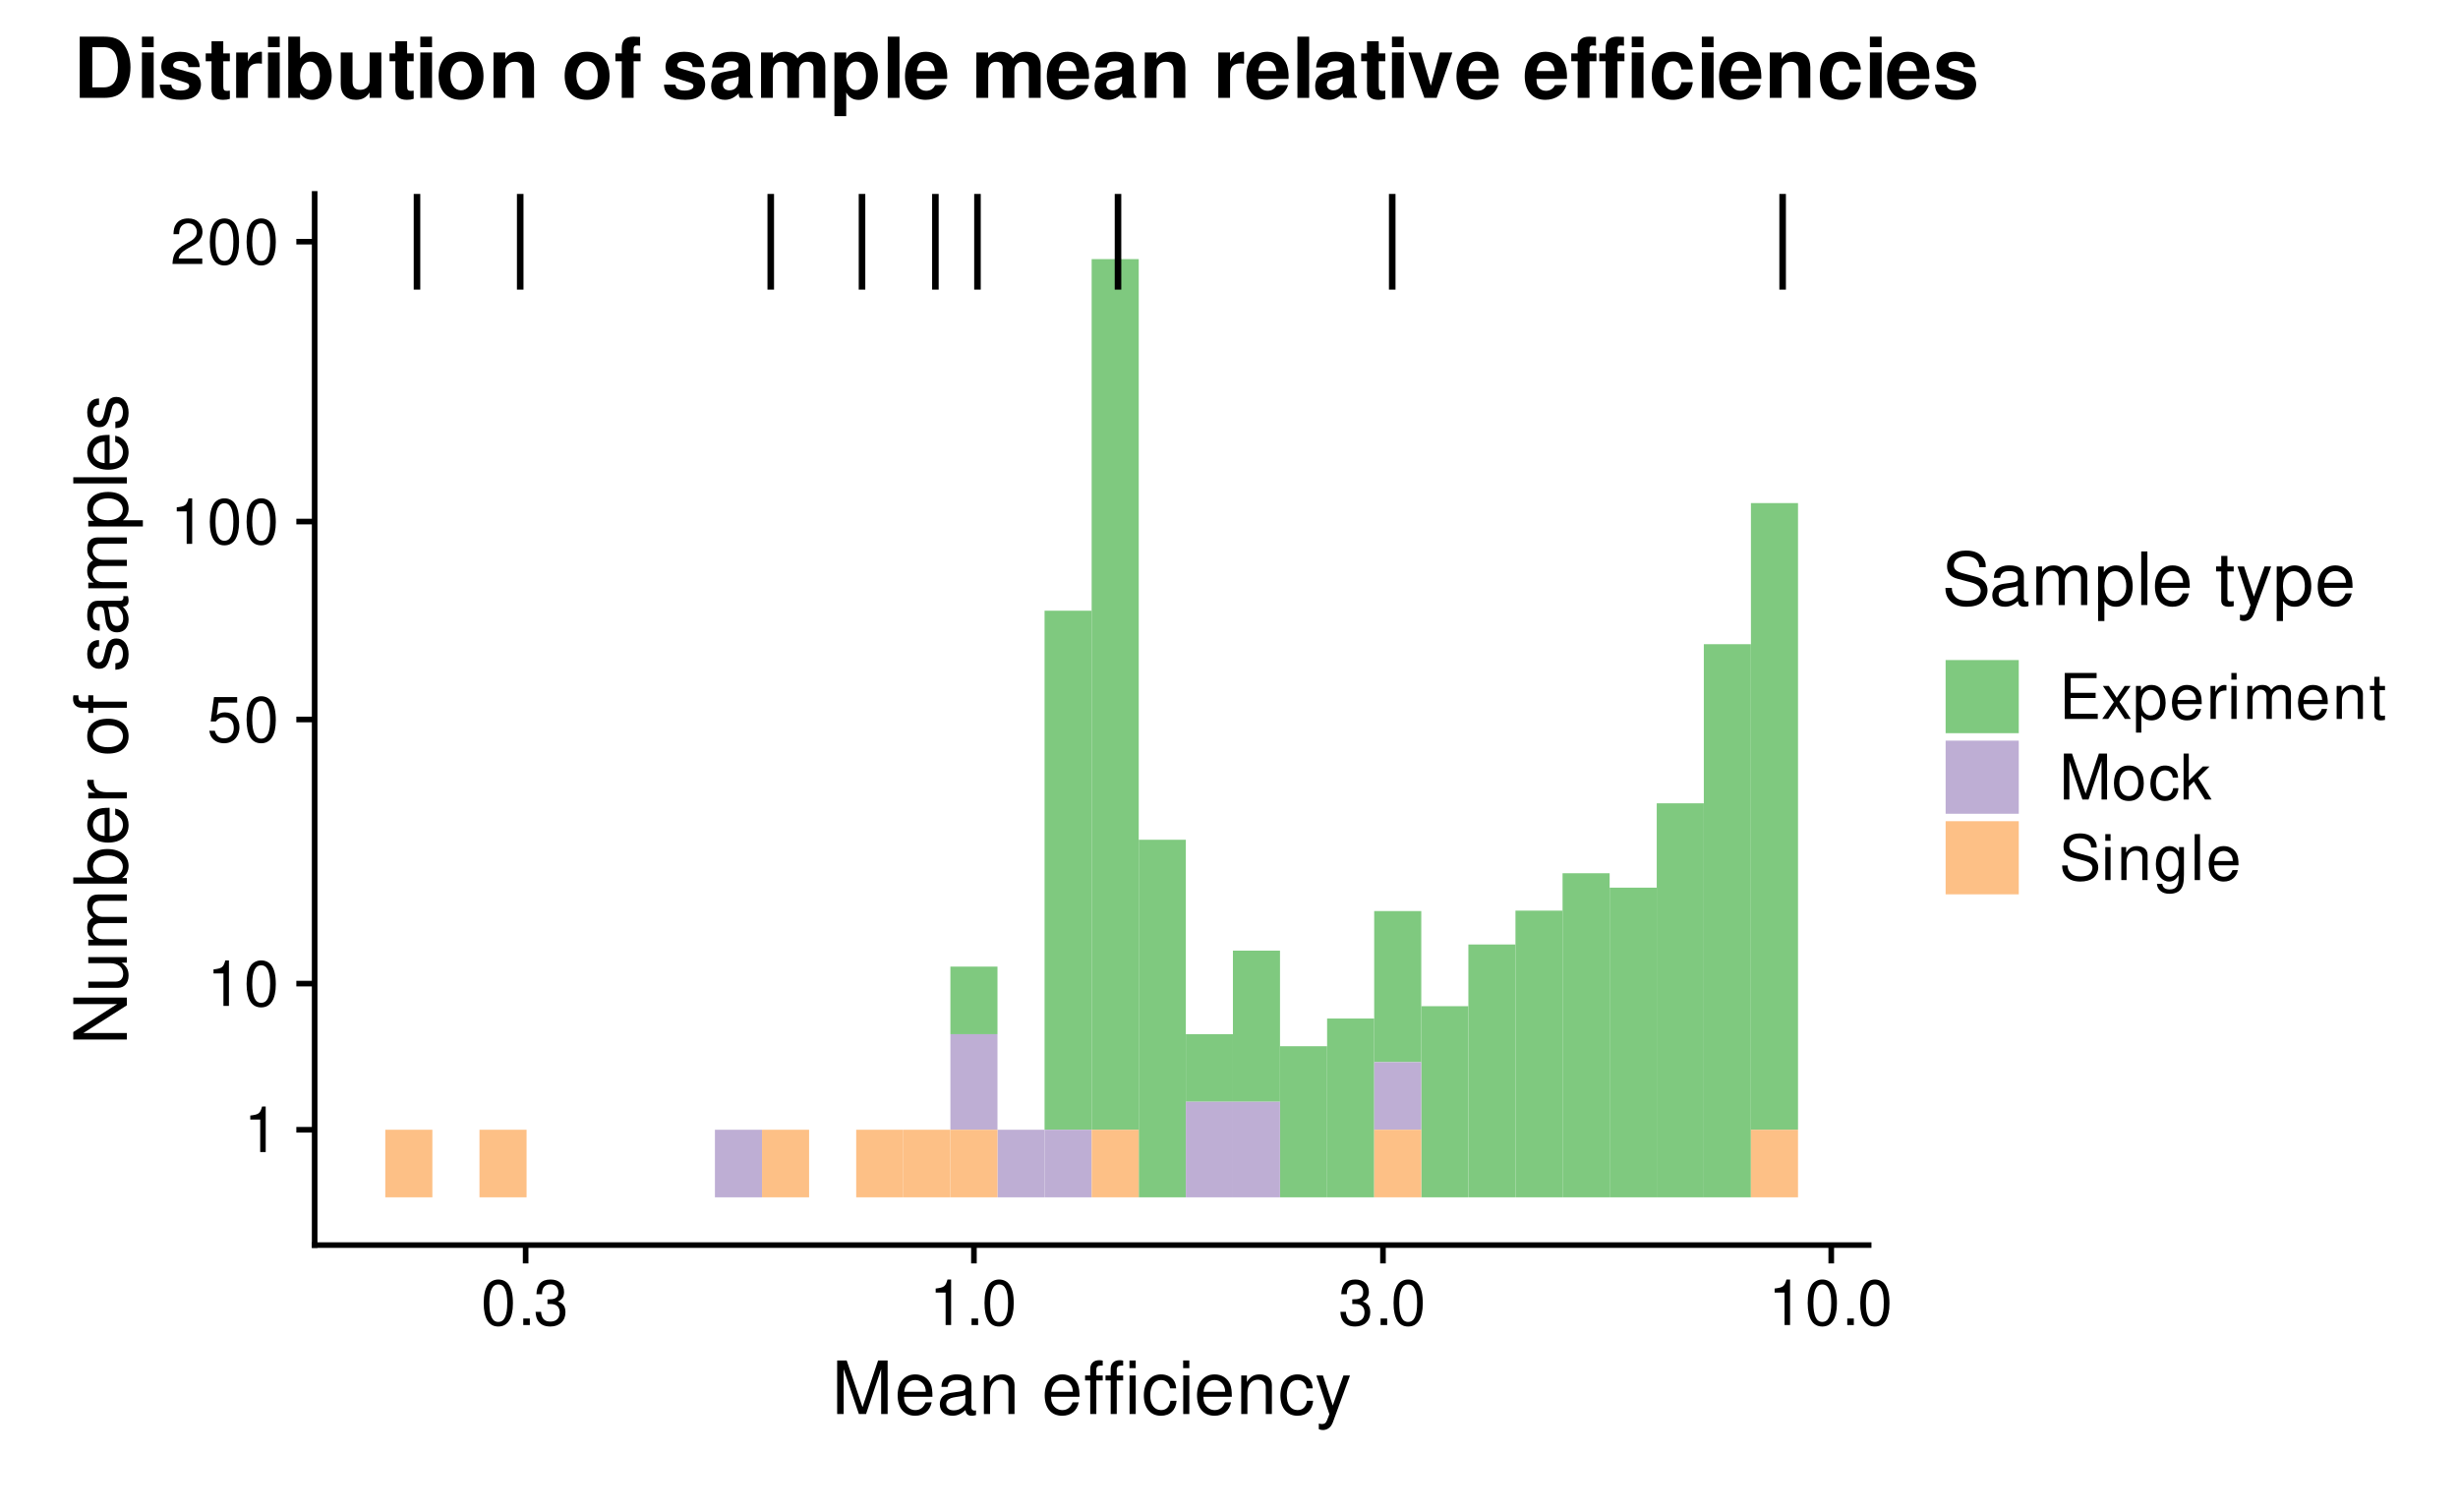 <?xml version="1.0" encoding="UTF-8"?>
<svg xmlns="http://www.w3.org/2000/svg" xmlns:xlink="http://www.w3.org/1999/xlink" width="468pt" height="288pt" viewBox="0 0 468 288" version="1.1">
<defs>
<g>
<symbol overflow="visible" id="glyph0-0">
<path style="stroke:none;" d=""/>
</symbol>
<symbol overflow="visible" id="glyph0-1">
<path style="stroke:none;" d="M 2.094 -15.203 L 2.094 4.422 L 3.344 4.422 L 3.344 -15.203 Z M 2.094 -15.203 "/>
</symbol>
<symbol overflow="visible" id="glyph1-0">
<path style="stroke:none;" d=""/>
</symbol>
<symbol overflow="visible" id="glyph1-1">
<path style="stroke:none;" d="M 3.109 -6.188 L 3.109 0 L 4.156 0 L 4.156 -8.672 L 3.469 -8.672 C 3.094 -7.344 2.859 -7.156 1.219 -6.953 L 1.219 -6.188 Z M 3.109 -6.188 "/>
</symbol>
<symbol overflow="visible" id="glyph1-2">
<path style="stroke:none;" d="M 3.297 -8.672 C 2.516 -8.672 1.781 -8.312 1.344 -7.734 C 0.797 -6.953 0.516 -5.812 0.516 -4.203 C 0.516 -1.266 1.469 0.281 3.297 0.281 C 5.094 0.281 6.078 -1.266 6.078 -4.125 C 6.078 -5.812 5.812 -6.938 5.25 -7.734 C 4.812 -8.328 4.109 -8.672 3.297 -8.672 Z M 3.297 -7.734 C 4.438 -7.734 5 -6.578 5 -4.219 C 5 -1.75 4.453 -0.594 3.281 -0.594 C 2.156 -0.594 1.594 -1.797 1.594 -4.188 C 1.594 -6.578 2.156 -7.734 3.297 -7.734 Z M 3.297 -7.734 "/>
</symbol>
<symbol overflow="visible" id="glyph1-3">
<path style="stroke:none;" d="M 5.719 -8.516 L 1.312 -8.516 L 0.688 -3.875 L 1.656 -3.875 C 2.141 -4.469 2.562 -4.672 3.234 -4.672 C 4.375 -4.672 5.078 -3.891 5.078 -2.625 C 5.078 -1.406 4.375 -0.656 3.219 -0.656 C 2.297 -0.656 1.734 -1.125 1.469 -2.094 L 0.422 -2.094 C 0.562 -1.391 0.688 -1.062 0.938 -0.75 C 1.422 -0.094 2.281 0.281 3.234 0.281 C 4.953 0.281 6.156 -0.969 6.156 -2.766 C 6.156 -4.453 5.047 -5.609 3.406 -5.609 C 2.812 -5.609 2.328 -5.453 1.844 -5.094 L 2.172 -7.469 L 5.719 -7.469 Z M 5.719 -8.516 "/>
</symbol>
<symbol overflow="visible" id="glyph1-4">
<path style="stroke:none;" d="M 6.078 -1.047 L 1.594 -1.047 C 1.703 -1.766 2.094 -2.219 3.125 -2.859 L 4.328 -3.531 C 5.516 -4.188 6.125 -5.078 6.125 -6.141 C 6.125 -6.859 5.844 -7.531 5.344 -8 C 4.844 -8.453 4.219 -8.672 3.406 -8.672 C 2.328 -8.672 1.531 -8.297 1.062 -7.547 C 0.75 -7.094 0.625 -6.547 0.594 -5.672 L 1.656 -5.672 C 1.688 -6.266 1.766 -6.609 1.906 -6.906 C 2.188 -7.422 2.734 -7.75 3.375 -7.75 C 4.328 -7.75 5.047 -7.062 5.047 -6.125 C 5.047 -5.422 4.656 -4.828 3.906 -4.391 L 2.797 -3.75 C 1.016 -2.719 0.5 -1.906 0.406 -0.016 L 6.078 -0.016 Z M 6.078 -1.047 "/>
</symbol>
<symbol overflow="visible" id="glyph1-5">
<path style="stroke:none;" d="M 2.297 -1.25 L 1.047 -1.25 L 1.047 0 L 2.297 0 Z M 2.297 -1.25 "/>
</symbol>
<symbol overflow="visible" id="glyph1-6">
<path style="stroke:none;" d="M 2.656 -4 L 3.234 -4 C 4.375 -4 4.984 -3.453 4.984 -2.406 C 4.984 -1.312 4.328 -0.656 3.234 -0.656 C 2.078 -0.656 1.516 -1.25 1.438 -2.516 L 0.391 -2.516 C 0.438 -1.828 0.547 -1.375 0.75 -0.984 C 1.203 -0.141 2.031 0.281 3.188 0.281 C 4.938 0.281 6.078 -0.781 6.078 -2.422 C 6.078 -3.531 5.656 -4.125 4.625 -4.484 C 5.422 -4.812 5.812 -5.406 5.812 -6.281 C 5.812 -7.781 4.844 -8.672 3.234 -8.672 C 1.516 -8.672 0.594 -7.719 0.562 -5.875 L 1.625 -5.875 C 1.625 -6.406 1.688 -6.703 1.812 -6.969 C 2.047 -7.469 2.578 -7.75 3.234 -7.75 C 4.172 -7.75 4.734 -7.188 4.734 -6.25 C 4.734 -5.641 4.531 -5.266 4.062 -5.062 C 3.766 -4.938 3.391 -4.891 2.656 -4.891 Z M 2.656 -4 "/>
</symbol>
<symbol overflow="visible" id="glyph1-7">
<path style="stroke:none;" d="M 2.203 -3.984 L 6.953 -3.984 L 6.953 -4.969 L 2.203 -4.969 L 2.203 -7.766 L 7.141 -7.766 L 7.141 -8.75 L 1.078 -8.75 L 1.078 0 L 7.359 0 L 7.359 -0.984 L 2.203 -0.984 Z M 2.203 -3.984 "/>
</symbol>
<symbol overflow="visible" id="glyph1-8">
<path style="stroke:none;" d="M 3.5 -3.25 L 5.609 -6.281 L 4.484 -6.281 L 2.969 -4.016 L 1.469 -6.281 L 0.328 -6.281 L 2.422 -3.203 L 0.203 0 L 1.344 0 L 2.938 -2.406 L 4.516 0 L 5.672 0 Z M 3.5 -3.25 "/>
</symbol>
<symbol overflow="visible" id="glyph1-9">
<path style="stroke:none;" d="M 0.641 2.609 L 1.656 2.609 L 1.656 -0.656 C 2.188 -0.016 2.766 0.281 3.594 0.281 C 5.219 0.281 6.281 -1.031 6.281 -3.031 C 6.281 -5.141 5.25 -6.469 3.578 -6.469 C 2.719 -6.469 2.047 -6.078 1.578 -5.344 L 1.578 -6.281 L 0.641 -6.281 Z M 3.406 -5.531 C 4.516 -5.531 5.234 -4.562 5.234 -3.062 C 5.234 -1.625 4.5 -0.656 3.406 -0.656 C 2.344 -0.656 1.656 -1.625 1.656 -3.094 C 1.656 -4.578 2.344 -5.531 3.406 -5.531 Z M 3.406 -5.531 "/>
</symbol>
<symbol overflow="visible" id="glyph1-10">
<path style="stroke:none;" d="M 6.156 -2.812 C 6.156 -3.766 6.078 -4.344 5.906 -4.812 C 5.5 -5.844 4.531 -6.469 3.359 -6.469 C 1.609 -6.469 0.484 -5.141 0.484 -3.062 C 0.484 -0.984 1.562 0.281 3.344 0.281 C 4.781 0.281 5.766 -0.547 6.031 -1.906 L 5.016 -1.906 C 4.734 -1.078 4.172 -0.641 3.375 -0.641 C 2.734 -0.641 2.203 -0.938 1.859 -1.469 C 1.625 -1.828 1.531 -2.188 1.531 -2.812 Z M 1.547 -3.625 C 1.625 -4.781 2.344 -5.547 3.344 -5.547 C 4.375 -5.547 5.078 -4.75 5.078 -3.625 Z M 1.547 -3.625 "/>
</symbol>
<symbol overflow="visible" id="glyph1-11">
<path style="stroke:none;" d="M 0.828 -6.281 L 0.828 0 L 1.844 0 L 1.844 -3.266 C 1.844 -4.781 2.469 -5.453 3.859 -5.406 L 3.859 -6.438 C 3.688 -6.453 3.594 -6.469 3.469 -6.469 C 2.812 -6.469 2.328 -6.078 1.75 -5.141 L 1.75 -6.281 Z M 0.828 -6.281 "/>
</symbol>
<symbol overflow="visible" id="glyph1-12">
<path style="stroke:none;" d="M 1.797 -6.281 L 0.797 -6.281 L 0.797 0 L 1.797 0 Z M 1.797 -8.75 L 0.797 -8.75 L 0.797 -7.484 L 1.797 -7.484 Z M 1.797 -8.75 "/>
</symbol>
<symbol overflow="visible" id="glyph1-13">
<path style="stroke:none;" d="M 0.844 -6.281 L 0.844 0 L 1.844 0 L 1.844 -3.953 C 1.844 -4.859 2.516 -5.594 3.328 -5.594 C 4.062 -5.594 4.484 -5.141 4.484 -4.328 L 4.484 0 L 5.5 0 L 5.5 -3.953 C 5.5 -4.859 6.156 -5.594 6.969 -5.594 C 7.703 -5.594 8.141 -5.125 8.141 -4.328 L 8.141 0 L 9.141 0 L 9.141 -4.719 C 9.141 -5.844 8.5 -6.469 7.312 -6.469 C 6.484 -6.469 5.969 -6.219 5.391 -5.516 C 5.016 -6.188 4.516 -6.469 3.703 -6.469 C 2.859 -6.469 2.297 -6.156 1.766 -5.406 L 1.766 -6.281 Z M 0.844 -6.281 "/>
</symbol>
<symbol overflow="visible" id="glyph1-14">
<path style="stroke:none;" d="M 0.844 -6.281 L 0.844 0 L 1.844 0 L 1.844 -3.469 C 1.844 -4.75 2.516 -5.594 3.547 -5.594 C 4.344 -5.594 4.844 -5.109 4.844 -4.359 L 4.844 0 L 5.844 0 L 5.844 -4.75 C 5.844 -5.797 5.062 -6.469 3.859 -6.469 C 2.922 -6.469 2.312 -6.109 1.766 -5.234 L 1.766 -6.281 Z M 0.844 -6.281 "/>
</symbol>
<symbol overflow="visible" id="glyph1-15">
<path style="stroke:none;" d="M 3.047 -6.281 L 2.016 -6.281 L 2.016 -8.016 L 1.016 -8.016 L 1.016 -6.281 L 0.172 -6.281 L 0.172 -5.469 L 1.016 -5.469 L 1.016 -0.719 C 1.016 -0.078 1.453 0.281 2.234 0.281 C 2.5 0.281 2.719 0.25 3.047 0.188 L 3.047 -0.641 C 2.906 -0.609 2.766 -0.594 2.562 -0.594 C 2.141 -0.594 2.016 -0.719 2.016 -1.156 L 2.016 -5.469 L 3.047 -5.469 Z M 3.047 -6.281 "/>
</symbol>
<symbol overflow="visible" id="glyph1-16">
<path style="stroke:none;" d="M 5.609 0 L 8.078 -7.328 L 8.078 0 L 9.125 0 L 9.125 -8.75 L 7.578 -8.75 L 5.047 -1.125 L 2.453 -8.75 L 0.906 -8.75 L 0.906 0 L 1.953 0 L 1.953 -7.328 L 4.438 0 Z M 5.609 0 "/>
</symbol>
<symbol overflow="visible" id="glyph1-17">
<path style="stroke:none;" d="M 3.266 -6.469 C 1.484 -6.469 0.438 -5.203 0.438 -3.094 C 0.438 -0.969 1.484 0.281 3.281 0.281 C 5.047 0.281 6.125 -0.984 6.125 -3.047 C 6.125 -5.234 5.094 -6.469 3.266 -6.469 Z M 3.281 -5.547 C 4.406 -5.547 5.078 -4.625 5.078 -3.062 C 5.078 -1.578 4.375 -0.641 3.281 -0.641 C 2.156 -0.641 1.469 -1.578 1.469 -3.094 C 1.469 -4.625 2.156 -5.547 3.281 -5.547 Z M 3.281 -5.547 "/>
</symbol>
<symbol overflow="visible" id="glyph1-18">
<path style="stroke:none;" d="M 5.656 -4.172 C 5.609 -4.781 5.469 -5.188 5.234 -5.531 C 4.797 -6.125 4.047 -6.469 3.172 -6.469 C 1.469 -6.469 0.375 -5.125 0.375 -3.031 C 0.375 -1.016 1.453 0.281 3.156 0.281 C 4.656 0.281 5.609 -0.625 5.719 -2.156 L 4.719 -2.156 C 4.547 -1.156 4.031 -0.641 3.188 -0.641 C 2.078 -0.641 1.422 -1.547 1.422 -3.031 C 1.422 -4.609 2.062 -5.547 3.156 -5.547 C 4 -5.547 4.531 -5.047 4.641 -4.172 Z M 5.656 -4.172 "/>
</symbol>
<symbol overflow="visible" id="glyph1-19">
<path style="stroke:none;" d="M 1.688 -8.75 L 0.703 -8.75 L 0.703 0 L 1.688 0 L 1.688 -2.453 L 2.656 -3.406 L 4.781 0 L 6.031 0 L 3.453 -4.109 L 5.641 -6.281 L 4.359 -6.281 L 1.688 -3.625 Z M 1.688 -8.75 "/>
</symbol>
<symbol overflow="visible" id="glyph1-20">
<path style="stroke:none;" d="M 7.156 -6.188 C 7.156 -6.781 7.109 -6.953 6.922 -7.359 C 6.438 -8.359 5.422 -8.891 3.953 -8.891 C 2.031 -8.891 0.844 -7.906 0.844 -6.328 C 0.844 -5.25 1.406 -4.578 2.562 -4.281 L 4.734 -3.703 C 5.844 -3.422 6.344 -2.969 6.344 -2.297 C 6.344 -1.828 6.078 -1.344 5.719 -1.078 C 5.359 -0.828 4.812 -0.703 4.109 -0.703 C 3.141 -0.703 2.516 -0.938 2.094 -1.438 C 1.766 -1.828 1.625 -2.25 1.625 -2.781 L 0.578 -2.781 C 0.594 -1.984 0.75 -1.453 1.094 -0.969 C 1.688 -0.141 2.703 0.281 4.031 0.281 C 5.078 0.281 5.922 0.031 6.484 -0.391 C 7.078 -0.859 7.453 -1.641 7.453 -2.406 C 7.453 -3.484 6.781 -4.266 5.594 -4.594 L 3.391 -5.188 C 2.344 -5.469 1.953 -5.812 1.953 -6.484 C 1.953 -7.375 2.734 -7.953 3.906 -7.953 C 5.297 -7.953 6.078 -7.328 6.094 -6.188 Z M 7.156 -6.188 "/>
</symbol>
<symbol overflow="visible" id="glyph1-21">
<path style="stroke:none;" d="M 4.844 -6.281 L 4.844 -5.375 C 4.344 -6.125 3.797 -6.469 3 -6.469 C 1.469 -6.469 0.422 -5.047 0.422 -3.031 C 0.422 -1.984 0.672 -1.219 1.219 -0.578 C 1.688 -0.031 2.281 0.281 2.922 0.281 C 3.688 0.281 4.219 -0.062 4.75 -0.859 L 4.75 -0.531 C 4.75 1.156 4.281 1.781 3.031 1.781 C 2.188 1.781 1.734 1.438 1.641 0.719 L 0.625 0.719 C 0.719 1.891 1.641 2.609 3.016 2.609 C 3.938 2.609 4.703 2.312 5.109 1.812 C 5.594 1.219 5.766 0.438 5.766 -1.031 L 5.766 -6.281 Z M 3.094 -5.547 C 4.156 -5.547 4.75 -4.656 4.75 -3.062 C 4.75 -1.531 4.141 -0.641 3.094 -0.641 C 2.062 -0.641 1.469 -1.547 1.469 -3.094 C 1.469 -4.625 2.062 -5.547 3.094 -5.547 Z M 3.094 -5.547 "/>
</symbol>
<symbol overflow="visible" id="glyph1-22">
<path style="stroke:none;" d="M 1.828 -8.75 L 0.812 -8.75 L 0.812 0 L 1.828 0 Z M 1.828 -8.75 "/>
</symbol>
<symbol overflow="visible" id="glyph2-0">
<path style="stroke:none;" d=""/>
</symbol>
<symbol overflow="visible" id="glyph2-1">
<path style="stroke:none;" d="M 6.547 0 L 9.422 -8.547 L 9.422 0 L 10.656 0 L 10.656 -10.203 L 8.844 -10.203 L 5.875 -1.312 L 2.859 -10.203 L 1.047 -10.203 L 1.047 0 L 2.281 0 L 2.281 -8.547 L 5.188 0 Z M 6.547 0 "/>
</symbol>
<symbol overflow="visible" id="glyph2-2">
<path style="stroke:none;" d="M 7.188 -3.281 C 7.188 -4.391 7.094 -5.062 6.891 -5.609 C 6.406 -6.812 5.297 -7.547 3.922 -7.547 C 1.875 -7.547 0.562 -5.984 0.562 -3.562 C 0.562 -1.141 1.812 0.328 3.891 0.328 C 5.578 0.328 6.734 -0.625 7.031 -2.219 L 5.859 -2.219 C 5.531 -1.266 4.875 -0.75 3.938 -0.75 C 3.188 -0.75 2.562 -1.094 2.172 -1.703 C 1.891 -2.125 1.797 -2.547 1.781 -3.281 Z M 1.812 -4.234 C 1.906 -5.594 2.734 -6.469 3.906 -6.469 C 5.094 -6.469 5.922 -5.547 5.922 -4.234 Z M 1.812 -4.234 "/>
</symbol>
<symbol overflow="visible" id="glyph2-3">
<path style="stroke:none;" d="M 7.484 -0.688 C 7.359 -0.656 7.312 -0.656 7.234 -0.656 C 6.828 -0.656 6.609 -0.875 6.609 -1.234 L 6.609 -5.547 C 6.609 -6.844 5.656 -7.547 3.844 -7.547 C 2.766 -7.547 1.922 -7.234 1.406 -6.688 C 1.078 -6.312 0.938 -5.891 0.906 -5.172 L 2.094 -5.172 C 2.188 -6.062 2.719 -6.469 3.812 -6.469 C 4.875 -6.469 5.453 -6.078 5.453 -5.375 L 5.453 -5.062 C 5.438 -4.562 5.188 -4.375 4.234 -4.25 C 2.578 -4.047 2.328 -3.984 1.875 -3.812 C 1.016 -3.438 0.594 -2.797 0.594 -1.844 C 0.594 -0.516 1.516 0.328 3 0.328 C 3.922 0.328 4.656 0 5.484 -0.75 C 5.578 0 5.938 0.328 6.688 0.328 C 6.938 0.328 7.094 0.297 7.484 0.203 Z M 5.453 -2.312 C 5.453 -1.922 5.328 -1.688 4.984 -1.359 C 4.516 -0.922 3.938 -0.703 3.25 -0.703 C 2.344 -0.703 1.812 -1.141 1.812 -1.875 C 1.812 -2.641 2.312 -3.031 3.562 -3.219 C 4.812 -3.391 5.047 -3.438 5.453 -3.625 Z M 5.453 -2.312 "/>
</symbol>
<symbol overflow="visible" id="glyph2-4">
<path style="stroke:none;" d="M 0.984 -7.344 L 0.984 0 L 2.156 0 L 2.156 -4.047 C 2.156 -5.547 2.938 -6.531 4.141 -6.531 C 5.062 -6.531 5.656 -5.969 5.656 -5.078 L 5.656 0 L 6.812 0 L 6.812 -5.547 C 6.812 -6.766 5.906 -7.547 4.5 -7.547 C 3.406 -7.547 2.703 -7.125 2.062 -6.109 L 2.062 -7.344 Z M 0.984 -7.344 "/>
</symbol>
<symbol overflow="visible" id="glyph2-5">
<path style="stroke:none;" d=""/>
</symbol>
<symbol overflow="visible" id="glyph2-6">
<path style="stroke:none;" d="M 3.609 -7.344 L 2.391 -7.344 L 2.391 -8.484 C 2.391 -8.969 2.656 -9.219 3.203 -9.219 C 3.297 -9.219 3.344 -9.219 3.609 -9.219 L 3.609 -10.172 C 3.344 -10.234 3.188 -10.25 2.953 -10.25 C 1.875 -10.25 1.234 -9.625 1.234 -8.578 L 1.234 -7.344 L 0.25 -7.344 L 0.25 -6.391 L 1.234 -6.391 L 1.234 0 L 2.391 0 L 2.391 -6.391 L 3.609 -6.391 Z M 7.5 -7.344 L 6.281 -7.344 L 6.281 -8.484 C 6.281 -8.969 6.547 -9.219 7.094 -9.219 C 7.203 -9.219 7.234 -9.219 7.5 -9.219 L 7.5 -10.172 C 7.234 -10.234 7.078 -10.25 6.844 -10.25 C 5.766 -10.25 5.125 -9.625 5.125 -8.578 L 5.125 -7.344 L 4.141 -7.344 L 4.141 -6.391 L 5.125 -6.391 L 5.125 0 L 6.281 0 L 6.281 -6.391 L 7.5 -6.391 Z M 9.891 -7.344 L 8.719 -7.344 L 8.719 0 L 9.891 0 Z M 9.891 -10.203 L 8.703 -10.203 L 8.703 -8.734 L 9.891 -8.734 Z M 9.891 -10.203 "/>
</symbol>
<symbol overflow="visible" id="glyph2-7">
<path style="stroke:none;" d="M 6.594 -4.875 C 6.531 -5.594 6.391 -6.047 6.109 -6.453 C 5.594 -7.141 4.719 -7.547 3.703 -7.547 C 1.703 -7.547 0.438 -5.984 0.438 -3.547 C 0.438 -1.172 1.688 0.328 3.688 0.328 C 5.438 0.328 6.531 -0.734 6.672 -2.516 L 5.5 -2.516 C 5.312 -1.344 4.703 -0.75 3.703 -0.75 C 2.422 -0.75 1.656 -1.812 1.656 -3.547 C 1.656 -5.375 2.406 -6.469 3.688 -6.469 C 4.656 -6.469 5.281 -5.891 5.422 -4.875 Z M 6.594 -4.875 "/>
</symbol>
<symbol overflow="visible" id="glyph2-8">
<path style="stroke:none;" d="M 2.094 -7.344 L 0.938 -7.344 L 0.938 0 L 2.094 0 Z M 2.094 -10.203 L 0.922 -10.203 L 0.922 -8.734 L 2.094 -8.734 Z M 2.094 -10.203 "/>
</symbol>
<symbol overflow="visible" id="glyph2-9">
<path style="stroke:none;" d="M 5.438 -7.344 L 3.406 -1.625 L 1.531 -7.344 L 0.281 -7.344 L 2.766 0.031 L 2.312 1.188 C 2.109 1.703 1.859 1.906 1.375 1.906 C 1.172 1.906 1.016 1.875 0.75 1.812 L 0.75 2.875 C 1 3 1.234 3.047 1.547 3.047 C 1.922 3.047 2.328 2.922 2.625 2.703 C 3 2.438 3.203 2.125 3.438 1.547 L 6.688 -7.344 Z M 5.438 -7.344 "/>
</symbol>
<symbol overflow="visible" id="glyph2-10">
<path style="stroke:none;" d="M 8.344 -7.203 C 8.344 -7.906 8.297 -8.109 8.078 -8.578 C 7.516 -9.766 6.328 -10.375 4.609 -10.375 C 2.359 -10.375 0.984 -9.219 0.984 -7.375 C 0.984 -6.125 1.641 -5.344 2.984 -5 L 5.516 -4.328 C 6.812 -3.984 7.391 -3.469 7.391 -2.672 C 7.391 -2.125 7.094 -1.562 6.656 -1.266 C 6.266 -0.969 5.609 -0.828 4.781 -0.828 C 3.672 -0.828 2.922 -1.094 2.438 -1.688 C 2.062 -2.125 1.891 -2.625 1.906 -3.25 L 0.672 -3.25 C 0.688 -2.312 0.875 -1.688 1.281 -1.141 C 1.969 -0.172 3.156 0.328 4.703 0.328 C 5.922 0.328 6.922 0.047 7.578 -0.469 C 8.266 -1.016 8.688 -1.922 8.688 -2.797 C 8.688 -4.062 7.906 -4.984 6.531 -5.359 L 3.969 -6.047 C 2.734 -6.391 2.281 -6.781 2.281 -7.562 C 2.281 -8.594 3.188 -9.281 4.562 -9.281 C 6.188 -9.281 7.094 -8.547 7.109 -7.203 Z M 8.344 -7.203 "/>
</symbol>
<symbol overflow="visible" id="glyph2-11">
<path style="stroke:none;" d="M 0.984 -7.344 L 0.984 0 L 2.156 0 L 2.156 -4.609 C 2.156 -5.672 2.922 -6.531 3.875 -6.531 C 4.75 -6.531 5.234 -5.984 5.234 -5.047 L 5.234 0 L 6.406 0 L 6.406 -4.609 C 6.406 -5.672 7.188 -6.531 8.141 -6.531 C 8.984 -6.531 9.484 -5.984 9.484 -5.047 L 9.484 0 L 10.672 0 L 10.672 -5.5 C 10.672 -6.812 9.906 -7.547 8.547 -7.547 C 7.562 -7.547 6.969 -7.25 6.281 -6.422 C 5.859 -7.203 5.266 -7.547 4.312 -7.547 C 3.328 -7.547 2.672 -7.188 2.062 -6.297 L 2.062 -7.344 Z M 0.984 -7.344 "/>
</symbol>
<symbol overflow="visible" id="glyph2-12">
<path style="stroke:none;" d="M 0.75 3.047 L 1.938 3.047 L 1.938 -0.766 C 2.547 -0.016 3.234 0.328 4.188 0.328 C 6.094 0.328 7.328 -1.203 7.328 -3.547 C 7.328 -6 6.125 -7.547 4.172 -7.547 C 3.172 -7.547 2.375 -7.094 1.828 -6.234 L 1.828 -7.344 L 0.75 -7.344 Z M 3.969 -6.453 C 5.266 -6.453 6.109 -5.312 6.109 -3.562 C 6.109 -1.906 5.25 -0.766 3.969 -0.766 C 2.734 -0.766 1.938 -1.891 1.938 -3.609 C 1.938 -5.328 2.734 -6.453 3.969 -6.453 Z M 3.969 -6.453 "/>
</symbol>
<symbol overflow="visible" id="glyph2-13">
<path style="stroke:none;" d="M 2.125 -10.203 L 0.953 -10.203 L 0.953 0 L 2.125 0 Z M 2.125 -10.203 "/>
</symbol>
<symbol overflow="visible" id="glyph2-14">
<path style="stroke:none;" d="M 3.562 -7.344 L 2.359 -7.344 L 2.359 -9.359 L 1.188 -9.359 L 1.188 -7.344 L 0.203 -7.344 L 0.203 -6.391 L 1.188 -6.391 L 1.188 -0.844 C 1.188 -0.078 1.688 0.328 2.609 0.328 C 2.906 0.328 3.156 0.297 3.562 0.219 L 3.562 -0.75 C 3.391 -0.719 3.234 -0.703 3 -0.703 C 2.484 -0.703 2.359 -0.844 2.359 -1.359 L 2.359 -6.391 L 3.562 -6.391 Z M 3.562 -7.344 "/>
</symbol>
<symbol overflow="visible" id="glyph3-0">
<path style="stroke:none;" d=""/>
</symbol>
<symbol overflow="visible" id="glyph3-1">
<path style="stroke:none;" d="M -10.203 -9.047 L -10.203 -7.812 L -1.859 -7.812 L -10.203 -2.484 L -10.203 -1.062 L 0 -1.062 L 0 -2.297 L -8.281 -2.297 L 0 -7.578 L 0 -9.047 Z M -10.203 -9.047 "/>
</symbol>
<symbol overflow="visible" id="glyph3-2">
<path style="stroke:none;" d="M 0 -6.75 L -7.344 -6.75 L -7.344 -5.594 L -3.172 -5.594 C -1.688 -5.594 -0.703 -4.797 -0.703 -3.578 C -0.703 -2.656 -1.266 -2.078 -2.141 -2.078 L -7.344 -2.078 L -7.344 -0.906 L -1.688 -0.906 C -0.469 -0.906 0.328 -1.812 0.328 -3.25 C 0.328 -4.328 -0.062 -5.016 -1.016 -5.703 L 0 -5.703 Z M 0 -6.75 "/>
</symbol>
<symbol overflow="visible" id="glyph3-3">
<path style="stroke:none;" d="M -7.344 -0.984 L 0 -0.984 L 0 -2.156 L -4.609 -2.156 C -5.672 -2.156 -6.531 -2.922 -6.531 -3.875 C -6.531 -4.75 -5.984 -5.234 -5.047 -5.234 L 0 -5.234 L 0 -6.406 L -4.609 -6.406 C -5.672 -6.406 -6.531 -7.188 -6.531 -8.141 C -6.531 -8.984 -5.984 -9.484 -5.047 -9.484 L 0 -9.484 L 0 -10.672 L -5.5 -10.672 C -6.812 -10.672 -7.547 -9.906 -7.547 -8.547 C -7.547 -7.562 -7.25 -6.969 -6.422 -6.281 C -7.203 -5.859 -7.547 -5.266 -7.547 -4.312 C -7.547 -3.328 -7.188 -2.672 -6.297 -2.062 L -7.344 -2.062 Z M -7.344 -0.984 "/>
</symbol>
<symbol overflow="visible" id="glyph3-4">
<path style="stroke:none;" d="M -10.203 -0.75 L 0 -0.75 L 0 -1.812 L -0.938 -1.812 C -0.078 -2.359 0.328 -3.109 0.328 -4.125 C 0.328 -6.062 -1.266 -7.328 -3.703 -7.328 C -6.078 -7.328 -7.547 -6.125 -7.547 -4.188 C -7.547 -3.172 -7.172 -2.469 -6.344 -1.922 L -10.203 -1.922 Z M -6.453 -3.969 C -6.453 -5.266 -5.312 -6.109 -3.562 -6.109 C -1.906 -6.109 -0.766 -5.234 -0.766 -3.969 C -0.766 -2.719 -1.891 -1.922 -3.609 -1.922 C -5.328 -1.922 -6.453 -2.719 -6.453 -3.969 Z M -6.453 -3.969 "/>
</symbol>
<symbol overflow="visible" id="glyph3-5">
<path style="stroke:none;" d="M -3.281 -7.188 C -4.391 -7.188 -5.062 -7.094 -5.609 -6.891 C -6.812 -6.406 -7.547 -5.297 -7.547 -3.922 C -7.547 -1.875 -5.984 -0.562 -3.562 -0.562 C -1.141 -0.562 0.328 -1.812 0.328 -3.891 C 0.328 -5.578 -0.625 -6.734 -2.219 -7.031 L -2.219 -5.859 C -1.266 -5.531 -0.75 -4.875 -0.75 -3.938 C -0.75 -3.188 -1.094 -2.562 -1.703 -2.172 C -2.125 -1.891 -2.547 -1.797 -3.281 -1.781 Z M -4.234 -1.812 C -5.594 -1.906 -6.469 -2.734 -6.469 -3.906 C -6.469 -5.094 -5.547 -5.922 -4.234 -5.922 Z M -4.234 -1.812 "/>
</symbol>
<symbol overflow="visible" id="glyph3-6">
<path style="stroke:none;" d="M -7.344 -0.969 L 0 -0.969 L 0 -2.141 L -3.812 -2.141 C -5.578 -2.156 -6.359 -2.891 -6.312 -4.5 L -7.5 -4.5 C -7.531 -4.297 -7.547 -4.188 -7.547 -4.047 C -7.547 -3.297 -7.094 -2.719 -6 -2.047 L -7.344 -2.047 Z M -7.344 -0.969 "/>
</symbol>
<symbol overflow="visible" id="glyph3-7">
<path style="stroke:none;" d=""/>
</symbol>
<symbol overflow="visible" id="glyph3-8">
<path style="stroke:none;" d="M -7.547 -3.812 C -7.547 -1.734 -6.078 -0.5 -3.609 -0.5 C -1.141 -0.5 0.328 -1.734 0.328 -3.828 C 0.328 -5.891 -1.141 -7.141 -3.562 -7.141 C -6.109 -7.141 -7.547 -5.938 -7.547 -3.812 Z M -6.469 -3.828 C -6.469 -5.141 -5.391 -5.922 -3.562 -5.922 C -1.828 -5.922 -0.75 -5.109 -0.75 -3.828 C -0.75 -2.516 -1.828 -1.719 -3.609 -1.719 C -5.391 -1.719 -6.469 -2.516 -6.469 -3.828 Z M -6.469 -3.828 "/>
</symbol>
<symbol overflow="visible" id="glyph3-9">
<path style="stroke:none;" d="M -7.344 -3.609 L -7.344 -2.391 L -8.484 -2.391 C -8.969 -2.391 -9.219 -2.656 -9.219 -3.203 C -9.219 -3.297 -9.219 -3.344 -9.219 -3.609 L -10.172 -3.609 C -10.234 -3.344 -10.25 -3.188 -10.25 -2.953 C -10.25 -1.875 -9.625 -1.234 -8.578 -1.234 L -7.344 -1.234 L -7.344 -0.25 L -6.391 -0.25 L -6.391 -1.234 L 0 -1.234 L 0 -2.391 L -6.391 -2.391 L -6.391 -3.609 Z M -7.344 -3.609 "/>
</symbol>
<symbol overflow="visible" id="glyph3-10">
<path style="stroke:none;" d="M -5.297 -6.125 C -6.734 -6.125 -7.547 -5.172 -7.547 -3.469 C -7.547 -1.766 -6.656 -0.656 -5.312 -0.656 C -4.156 -0.656 -3.609 -1.25 -3.188 -2.984 L -2.922 -4.078 C -2.734 -4.891 -2.438 -5.203 -1.922 -5.203 C -1.219 -5.203 -0.75 -4.516 -0.75 -3.5 C -0.75 -2.875 -0.938 -2.344 -1.25 -2.047 C -1.453 -1.859 -1.672 -1.781 -2.188 -1.703 L -2.188 -0.469 C -0.484 -0.531 0.328 -1.484 0.328 -3.406 C 0.328 -5.25 -0.594 -6.422 -2 -6.422 C -3.094 -6.422 -3.703 -5.812 -4.047 -4.359 L -4.312 -3.234 C -4.531 -2.281 -4.844 -1.875 -5.359 -1.875 C -6.047 -1.875 -6.469 -2.484 -6.469 -3.438 C -6.469 -4.375 -6.062 -4.875 -5.297 -4.906 Z M -5.297 -6.125 "/>
</symbol>
<symbol overflow="visible" id="glyph3-11">
<path style="stroke:none;" d="M -0.688 -7.484 C -0.656 -7.359 -0.656 -7.312 -0.656 -7.234 C -0.656 -6.828 -0.875 -6.609 -1.234 -6.609 L -5.547 -6.609 C -6.844 -6.609 -7.547 -5.656 -7.547 -3.844 C -7.547 -2.766 -7.234 -1.922 -6.688 -1.406 C -6.312 -1.078 -5.891 -0.938 -5.172 -0.906 L -5.172 -2.094 C -6.062 -2.188 -6.469 -2.719 -6.469 -3.812 C -6.469 -4.875 -6.078 -5.453 -5.375 -5.453 L -5.062 -5.453 C -4.562 -5.438 -4.375 -5.188 -4.25 -4.234 C -4.047 -2.578 -3.984 -2.328 -3.812 -1.875 C -3.438 -1.016 -2.797 -0.594 -1.844 -0.594 C -0.516 -0.594 0.328 -1.516 0.328 -3 C 0.328 -3.922 0 -4.656 -0.75 -5.484 C 0 -5.578 0.328 -5.938 0.328 -6.688 C 0.328 -6.938 0.297 -7.094 0.203 -7.484 Z M -2.312 -5.453 C -1.922 -5.453 -1.688 -5.328 -1.359 -4.984 C -0.922 -4.516 -0.703 -3.938 -0.703 -3.25 C -0.703 -2.344 -1.141 -1.812 -1.875 -1.812 C -2.641 -1.812 -3.031 -2.312 -3.219 -3.562 C -3.391 -4.812 -3.438 -5.047 -3.625 -5.453 Z M -2.312 -5.453 "/>
</symbol>
<symbol overflow="visible" id="glyph3-12">
<path style="stroke:none;" d="M 3.047 -0.75 L 3.047 -1.938 L -0.766 -1.938 C -0.016 -2.547 0.328 -3.234 0.328 -4.188 C 0.328 -6.094 -1.203 -7.328 -3.547 -7.328 C -6 -7.328 -7.547 -6.125 -7.547 -4.172 C -7.547 -3.172 -7.094 -2.375 -6.234 -1.828 L -7.344 -1.828 L -7.344 -0.75 Z M -6.453 -3.969 C -6.453 -5.266 -5.312 -6.109 -3.562 -6.109 C -1.906 -6.109 -0.766 -5.25 -0.766 -3.969 C -0.766 -2.734 -1.891 -1.938 -3.609 -1.938 C -5.328 -1.938 -6.453 -2.734 -6.453 -3.969 Z M -6.453 -3.969 "/>
</symbol>
<symbol overflow="visible" id="glyph3-13">
<path style="stroke:none;" d="M -10.203 -2.125 L -10.203 -0.953 L 0 -0.953 L 0 -2.125 Z M -10.203 -2.125 "/>
</symbol>
<symbol overflow="visible" id="glyph4-0">
<path style="stroke:none;" d=""/>
</symbol>
<symbol overflow="visible" id="glyph4-1">
<path style="stroke:none;" d="M 1.234 0 L 5.797 0 C 7.562 0 8.688 -0.422 9.484 -1.359 C 10.406 -2.453 10.891 -4.016 10.891 -5.844 C 10.891 -7.641 10.406 -9.219 9.484 -10.312 C 8.688 -11.266 7.578 -11.656 5.797 -11.656 L 1.234 -11.656 Z M 3.625 -2 L 3.625 -9.656 L 5.797 -9.656 C 7.594 -9.656 8.5 -8.406 8.5 -5.828 C 8.5 -3.266 7.594 -2 5.797 -2 Z M 3.625 -2 "/>
</symbol>
<symbol overflow="visible" id="glyph4-2">
<path style="stroke:none;" d="M 3.312 -8.641 L 1.078 -8.641 L 1.078 0 L 3.312 0 Z M 3.312 -11.656 L 1.078 -11.656 L 1.078 -9.656 L 3.312 -9.656 Z M 3.312 -11.656 "/>
</symbol>
<symbol overflow="visible" id="glyph4-3">
<path style="stroke:none;" d="M 8.078 -5.859 C 8.047 -7.688 6.641 -8.781 4.312 -8.781 C 2.125 -8.781 0.766 -7.688 0.766 -5.906 C 0.766 -5.328 0.938 -4.828 1.25 -4.5 C 1.547 -4.188 1.828 -4.047 2.656 -3.781 L 5.328 -2.938 C 5.891 -2.766 6.078 -2.594 6.078 -2.234 C 6.078 -1.719 5.453 -1.391 4.422 -1.391 C 3.828 -1.391 3.375 -1.484 3.094 -1.703 C 2.844 -1.875 2.75 -2.047 2.656 -2.516 L 0.469 -2.516 C 0.531 -0.609 1.922 0.375 4.547 0.375 C 5.75 0.375 6.656 0.109 7.297 -0.406 C 7.938 -0.906 8.312 -1.719 8.312 -2.562 C 8.312 -3.688 7.766 -4.406 6.625 -4.734 L 3.797 -5.547 C 3.172 -5.75 3.016 -5.875 3.016 -6.219 C 3.016 -6.703 3.516 -7.031 4.297 -7.031 C 5.375 -7.031 5.906 -6.641 5.922 -5.859 Z M 8.078 -5.859 "/>
</symbol>
<symbol overflow="visible" id="glyph4-4">
<path style="stroke:none;" d="M 4.812 -8.469 L 3.562 -8.469 L 3.562 -10.781 L 1.328 -10.781 L 1.328 -8.469 L 0.219 -8.469 L 0.219 -6.969 L 1.328 -6.969 L 1.328 -1.656 C 1.328 -0.297 2.047 0.375 3.516 0.375 C 4.031 0.375 4.406 0.312 4.812 0.188 L 4.812 -1.375 C 4.594 -1.344 4.484 -1.328 4.297 -1.328 C 3.719 -1.328 3.562 -1.5 3.562 -2.266 L 3.562 -6.969 L 4.812 -6.969 Z M 4.812 -8.469 "/>
</symbol>
<symbol overflow="visible" id="glyph4-5">
<path style="stroke:none;" d="M 1.016 -8.641 L 1.016 0 L 3.25 0 L 3.25 -4.594 C 3.25 -5.906 3.906 -6.562 5.219 -6.562 C 5.453 -6.562 5.609 -6.547 5.922 -6.5 L 5.922 -8.766 C 5.797 -8.781 5.75 -8.781 5.641 -8.781 C 4.625 -8.781 3.75 -8.109 3.25 -6.938 L 3.25 -8.641 Z M 1.016 -8.641 "/>
</symbol>
<symbol overflow="visible" id="glyph4-6">
<path style="stroke:none;" d="M 0.938 -11.656 L 0.938 0 L 3.188 0 L 3.188 -0.875 C 3.734 -0.031 4.484 0.375 5.562 0.375 C 7.625 0.375 9.203 -1.594 9.203 -4.203 C 9.203 -5.375 8.844 -6.562 8.266 -7.391 C 7.688 -8.234 6.625 -8.781 5.562 -8.781 C 4.484 -8.781 3.734 -8.391 3.188 -7.516 L 3.188 -11.656 Z M 5.078 -6.906 C 6.172 -6.906 6.953 -5.797 6.953 -4.188 C 6.953 -2.609 6.188 -1.5 5.078 -1.5 C 3.938 -1.5 3.188 -2.578 3.188 -4.234 C 3.188 -5.828 3.953 -6.906 5.078 -6.906 Z M 5.078 -6.906 "/>
</symbol>
<symbol overflow="visible" id="glyph4-7">
<path style="stroke:none;" d="M 8.656 0 L 8.656 -8.641 L 6.422 -8.641 L 6.422 -3.234 C 6.422 -2.203 5.719 -1.531 4.609 -1.531 C 3.641 -1.531 3.172 -2.047 3.172 -3.094 L 3.172 -8.641 L 0.922 -8.641 L 0.922 -2.625 C 0.922 -0.703 1.969 0.375 3.828 0.375 C 4.984 0.375 5.781 -0.047 6.422 -1.031 L 6.422 0 Z M 8.656 0 "/>
</symbol>
<symbol overflow="visible" id="glyph4-8">
<path style="stroke:none;" d="M 4.812 -8.781 C 2.172 -8.781 0.562 -7.047 0.562 -4.203 C 0.562 -1.359 2.172 0.375 4.828 0.375 C 7.469 0.375 9.109 -1.359 9.109 -4.141 C 9.109 -7.078 7.516 -8.781 4.812 -8.781 Z M 4.828 -6.969 C 6.062 -6.969 6.859 -5.875 6.859 -4.172 C 6.859 -2.562 6.031 -1.438 4.828 -1.438 C 3.609 -1.438 2.797 -2.547 2.797 -4.203 C 2.797 -5.875 3.609 -6.969 4.828 -6.969 Z M 4.828 -6.969 "/>
</symbol>
<symbol overflow="visible" id="glyph4-9">
<path style="stroke:none;" d="M 1.016 -8.641 L 1.016 0 L 3.25 0 L 3.25 -5.188 C 3.25 -6.203 3.953 -6.875 5.062 -6.875 C 6.016 -6.875 6.5 -6.359 6.5 -5.328 L 6.5 0 L 8.734 0 L 8.734 -5.797 C 8.734 -7.719 7.703 -8.781 5.844 -8.781 C 4.672 -8.781 3.891 -8.375 3.25 -7.391 L 3.25 -8.641 Z M 1.016 -8.641 "/>
</symbol>
<symbol overflow="visible" id="glyph4-10">
<path style="stroke:none;" d=""/>
</symbol>
<symbol overflow="visible" id="glyph4-11">
<path style="stroke:none;" d="M 5.016 -8.469 L 3.688 -8.469 L 3.688 -9.312 C 3.688 -9.766 3.875 -9.984 4.281 -9.984 C 4.5 -9.984 4.703 -9.969 4.922 -9.938 L 4.922 -11.609 C 4.453 -11.641 3.984 -11.656 3.641 -11.656 C 2.156 -11.656 1.438 -10.953 1.438 -9.5 L 1.438 -8.469 L 0.219 -8.469 L 0.219 -6.969 L 1.438 -6.969 L 1.438 0 L 3.688 0 L 3.688 -6.969 L 5.016 -6.969 Z M 5.016 -8.469 "/>
</symbol>
<symbol overflow="visible" id="glyph4-12">
<path style="stroke:none;" d="M 8.391 -0.266 C 8 -0.641 7.875 -0.891 7.875 -1.328 L 7.875 -6.125 C 7.875 -7.891 6.672 -8.781 4.344 -8.781 C 2 -8.781 0.781 -7.797 0.641 -5.797 L 2.797 -5.797 C 2.906 -6.688 3.281 -6.969 4.391 -6.969 C 5.25 -6.969 5.688 -6.688 5.688 -6.109 C 5.688 -5.828 5.531 -5.578 5.297 -5.438 C 4.984 -5.281 4.984 -5.281 3.891 -5.109 L 2.984 -4.938 C 1.281 -4.656 0.453 -3.781 0.453 -2.219 C 0.453 -0.672 1.484 0.375 3.078 0.375 C 4.031 0.375 4.891 -0.031 5.703 -0.859 C 5.703 -0.422 5.75 -0.25 5.953 0 L 8.391 0 Z M 5.688 -3.469 C 5.688 -2.172 5.047 -1.438 3.906 -1.438 C 3.156 -1.438 2.688 -1.844 2.688 -2.484 C 2.688 -3.156 3.047 -3.469 3.969 -3.656 L 4.734 -3.812 C 5.328 -3.922 5.422 -3.953 5.688 -4.078 Z M 5.688 -3.469 "/>
</symbol>
<symbol overflow="visible" id="glyph4-13">
<path style="stroke:none;" d="M 0.953 -8.641 L 0.953 0 L 3.203 0 L 3.203 -5.188 C 3.203 -6.25 3.781 -6.875 4.734 -6.875 C 5.484 -6.875 5.953 -6.453 5.953 -5.766 L 5.953 0 L 8.188 0 L 8.188 -5.188 C 8.188 -6.234 8.766 -6.875 9.734 -6.875 C 10.484 -6.875 10.938 -6.453 10.938 -5.766 L 10.938 0 L 13.188 0 L 13.188 -6.109 C 13.188 -7.797 12.156 -8.781 10.438 -8.781 C 9.328 -8.781 8.578 -8.406 7.906 -7.5 C 7.484 -8.312 6.625 -8.781 5.547 -8.781 C 4.562 -8.781 3.922 -8.469 3.188 -7.562 L 3.188 -8.641 Z M 0.953 -8.641 "/>
</symbol>
<symbol overflow="visible" id="glyph4-14">
<path style="stroke:none;" d="M 3.172 -8.641 L 0.922 -8.641 L 0.922 3.484 L 3.172 3.484 L 3.172 -1.031 C 3.719 -0.062 4.484 0.391 5.562 0.391 C 7.641 0.391 9.188 -1.562 9.188 -4.188 C 9.188 -5.406 8.828 -6.625 8.25 -7.422 C 7.688 -8.234 6.609 -8.781 5.562 -8.781 C 4.484 -8.781 3.719 -8.312 3.172 -7.359 Z M 5.062 -6.906 C 6.188 -6.906 6.938 -5.828 6.938 -4.156 C 6.938 -2.578 6.172 -1.484 5.062 -1.484 C 3.922 -1.484 3.172 -2.578 3.172 -4.188 C 3.172 -5.828 3.922 -6.906 5.062 -6.906 Z M 5.062 -6.906 "/>
</symbol>
<symbol overflow="visible" id="glyph4-15">
<path style="stroke:none;" d="M 3.312 -11.656 L 1.078 -11.656 L 1.078 0 L 3.312 0 Z M 3.312 -11.656 "/>
</symbol>
<symbol overflow="visible" id="glyph4-16">
<path style="stroke:none;" d="M 8.391 -3.609 C 8.406 -3.812 8.406 -3.891 8.406 -4 C 8.406 -4.859 8.266 -5.656 8.062 -6.266 C 7.484 -7.844 6.094 -8.781 4.359 -8.781 C 1.875 -8.781 0.359 -6.984 0.359 -4.094 C 0.359 -1.328 1.859 0.375 4.297 0.375 C 6.234 0.375 7.812 -0.719 8.297 -2.438 L 6.094 -2.438 C 5.828 -1.75 5.203 -1.344 4.391 -1.344 C 3.75 -1.344 3.234 -1.609 2.906 -2.094 C 2.703 -2.422 2.625 -2.797 2.594 -3.609 Z M 2.625 -5.109 C 2.766 -6.438 3.328 -7.078 4.312 -7.078 C 5.344 -7.078 5.953 -6.391 6.062 -5.109 Z M 2.625 -5.109 "/>
</symbol>
<symbol overflow="visible" id="glyph4-17">
<path style="stroke:none;" d="M 5.594 0 L 8.578 -8.641 L 6.203 -8.641 L 4.469 -2.312 L 2.594 -8.641 L 0.219 -8.641 L 3.25 0 Z M 5.594 0 "/>
</symbol>
<symbol overflow="visible" id="glyph4-18">
<path style="stroke:none;" d="M 5.016 -8.469 L 3.688 -8.469 L 3.688 -9.312 C 3.688 -9.766 3.875 -9.984 4.281 -9.984 C 4.5 -9.984 4.703 -9.969 4.922 -9.938 L 4.922 -11.609 C 4.453 -11.641 3.984 -11.656 3.641 -11.656 C 2.156 -11.656 1.438 -10.953 1.438 -9.5 L 1.438 -8.469 L 0.219 -8.469 L 0.219 -6.969 L 1.438 -6.969 L 1.438 0 L 3.688 0 L 3.688 -6.969 L 5.016 -6.969 Z M 10.344 -8.469 L 9.016 -8.469 L 9.016 -9.312 C 9.016 -9.766 9.203 -9.984 9.609 -9.984 C 9.828 -9.984 10.031 -9.969 10.25 -9.938 L 10.25 -11.609 C 9.781 -11.641 9.312 -11.656 8.969 -11.656 C 7.484 -11.656 6.766 -10.953 6.766 -9.5 L 6.766 -8.469 L 5.547 -8.469 L 5.547 -6.969 L 6.766 -6.969 L 6.766 0 L 9.016 0 L 9.016 -6.969 L 10.344 -6.969 Z M 13.969 -8.641 L 11.734 -8.641 L 11.734 0 L 13.969 0 Z M 13.969 -11.656 L 11.734 -11.656 L 11.734 -9.656 L 13.969 -9.656 Z M 13.969 -11.656 "/>
</symbol>
<symbol overflow="visible" id="glyph4-19">
<path style="stroke:none;" d="M 8.359 -5.406 C 8.188 -7.516 6.797 -8.781 4.625 -8.781 C 2.031 -8.781 0.547 -7.094 0.547 -4.141 C 0.547 -1.297 2.031 0.375 4.594 0.375 C 6.688 0.375 8.141 -0.922 8.359 -2.984 L 6.203 -2.984 C 5.938 -1.875 5.484 -1.438 4.594 -1.438 C 3.453 -1.438 2.781 -2.453 2.781 -4.141 C 2.781 -4.969 2.938 -5.734 3.219 -6.234 C 3.469 -6.719 3.969 -6.969 4.609 -6.969 C 5.516 -6.969 5.953 -6.547 6.203 -5.406 Z M 8.359 -5.406 "/>
</symbol>
</g>
<clipPath id="clip1">
  <path d="M 338 36.922 L 341 36.922 L 341 56 L 338 56 Z M 338 36.922 "/>
</clipPath>
<clipPath id="clip2">
  <path d="M 98 36.922 L 100 36.922 L 100 56 L 98 56 Z M 98 36.922 "/>
</clipPath>
<clipPath id="clip3">
  <path d="M 185 36.922 L 187 36.922 L 187 56 L 185 56 Z M 185 36.922 "/>
</clipPath>
<clipPath id="clip4">
  <path d="M 264 36.922 L 266 36.922 L 266 56 L 264 56 Z M 264 36.922 "/>
</clipPath>
<clipPath id="clip5">
  <path d="M 78 36.922 L 81 36.922 L 81 56 L 78 56 Z M 78 36.922 "/>
</clipPath>
<clipPath id="clip6">
  <path d="M 177 36.922 L 179 36.922 L 179 56 L 177 56 Z M 177 36.922 "/>
</clipPath>
<clipPath id="clip7">
  <path d="M 146 36.922 L 148 36.922 L 148 56 L 146 56 Z M 146 36.922 "/>
</clipPath>
<clipPath id="clip8">
  <path d="M 212 36.922 L 214 36.922 L 214 56 L 212 56 Z M 212 36.922 "/>
</clipPath>
<clipPath id="clip9">
  <path d="M 163 36.922 L 165 36.922 L 165 56 L 163 56 Z M 163 36.922 "/>
</clipPath>
</defs>
<g id="surface75">
<rect x="0" y="0" width="468" height="288" style="fill:rgb(100%,100%,100%);fill-opacity:1;stroke:none;"/>
<path style=" stroke:none;fill-rule:nonzero;fill:rgb(49.804%,78.824%,49.804%);fill-opacity:1;" d="M 180.953 196.926 L 189.918 196.926 L 189.918 184.059 L 180.953 184.059 Z M 180.953 196.926 "/>
<path style=" stroke:none;fill-rule:nonzero;fill:rgb(49.804%,78.824%,49.804%);fill-opacity:1;" d="M 198.883 215.125 L 207.848 215.125 L 207.848 116.289 L 198.883 116.289 Z M 198.883 215.125 "/>
<path style=" stroke:none;fill-rule:nonzero;fill:rgb(49.804%,78.824%,49.804%);fill-opacity:1;" d="M 207.848 215.125 L 216.812 215.125 L 216.812 49.34 L 207.848 49.34 Z M 207.848 215.125 "/>
<path style=" stroke:none;fill-rule:nonzero;fill:rgb(49.804%,78.824%,49.804%);fill-opacity:1;" d="M 216.816 227.992 L 225.781 227.992 L 225.781 159.906 L 216.816 159.906 Z M 216.816 227.992 "/>
<path style=" stroke:none;fill-rule:nonzero;fill:rgb(49.804%,78.824%,49.804%);fill-opacity:1;" d="M 225.781 209.793 L 234.746 209.793 L 234.746 196.926 L 225.781 196.926 Z M 225.781 209.793 "/>
<path style=" stroke:none;fill-rule:nonzero;fill:rgb(49.804%,78.824%,49.804%);fill-opacity:1;" d="M 234.746 209.793 L 243.711 209.793 L 243.711 181.02 L 234.746 181.02 Z M 234.746 209.793 "/>
<path style=" stroke:none;fill-rule:nonzero;fill:rgb(49.804%,78.824%,49.804%);fill-opacity:1;" d="M 243.715 227.992 L 252.68 227.992 L 252.68 199.219 L 243.715 199.219 Z M 243.715 227.992 "/>
<path style=" stroke:none;fill-rule:nonzero;fill:rgb(49.804%,78.824%,49.804%);fill-opacity:1;" d="M 252.68 227.992 L 261.645 227.992 L 261.645 193.949 L 252.68 193.949 Z M 252.68 227.992 "/>
<path style=" stroke:none;fill-rule:nonzero;fill:rgb(49.804%,78.824%,49.804%);fill-opacity:1;" d="M 261.645 202.258 L 270.609 202.258 L 270.609 173.484 L 261.645 173.484 Z M 261.645 202.258 "/>
<path style=" stroke:none;fill-rule:nonzero;fill:rgb(49.804%,78.824%,49.804%);fill-opacity:1;" d="M 270.609 227.992 L 279.574 227.992 L 279.574 191.598 L 270.609 191.598 Z M 270.609 227.992 "/>
<path style=" stroke:none;fill-rule:nonzero;fill:rgb(49.804%,78.824%,49.804%);fill-opacity:1;" d="M 279.578 227.992 L 288.543 227.992 L 288.543 179.848 L 279.578 179.848 Z M 279.578 227.992 "/>
<path style=" stroke:none;fill-rule:nonzero;fill:rgb(49.804%,78.824%,49.804%);fill-opacity:1;" d="M 288.543 227.992 L 297.508 227.992 L 297.508 173.402 L 288.543 173.402 Z M 288.543 227.992 "/>
<path style=" stroke:none;fill-rule:nonzero;fill:rgb(49.804%,78.824%,49.804%);fill-opacity:1;" d="M 297.508 227.992 L 306.473 227.992 L 306.473 166.281 L 297.508 166.281 Z M 297.508 227.992 "/>
<path style=" stroke:none;fill-rule:nonzero;fill:rgb(49.804%,78.824%,49.804%);fill-opacity:1;" d="M 306.477 227.992 L 315.441 227.992 L 315.441 169.027 L 306.477 169.027 Z M 306.477 227.992 "/>
<path style=" stroke:none;fill-rule:nonzero;fill:rgb(49.804%,78.824%,49.804%);fill-opacity:1;" d="M 315.441 227.992 L 324.406 227.992 L 324.406 152.965 L 315.441 152.965 Z M 315.441 227.992 "/>
<path style=" stroke:none;fill-rule:nonzero;fill:rgb(49.804%,78.824%,49.804%);fill-opacity:1;" d="M 324.406 227.992 L 333.371 227.992 L 333.371 122.668 L 324.406 122.668 Z M 324.406 227.992 "/>
<path style=" stroke:none;fill-rule:nonzero;fill:rgb(49.804%,78.824%,49.804%);fill-opacity:1;" d="M 333.375 215.125 L 342.34 215.125 L 342.34 95.797 L 333.375 95.797 Z M 333.375 215.125 "/>
<path style=" stroke:none;fill-rule:nonzero;fill:rgb(74.51%,68.235%,83.137%);fill-opacity:1;" d="M 136.121 227.992 L 145.086 227.992 L 145.086 215.125 L 136.121 215.125 Z M 136.121 227.992 "/>
<path style=" stroke:none;fill-rule:nonzero;fill:rgb(74.51%,68.235%,83.137%);fill-opacity:1;" d="M 180.953 215.125 L 189.918 215.125 L 189.918 196.93 L 180.953 196.93 Z M 180.953 215.125 "/>
<path style=" stroke:none;fill-rule:nonzero;fill:rgb(74.51%,68.235%,83.137%);fill-opacity:1;" d="M 189.918 227.992 L 198.883 227.992 L 198.883 215.125 L 189.918 215.125 Z M 189.918 227.992 "/>
<path style=" stroke:none;fill-rule:nonzero;fill:rgb(74.51%,68.235%,83.137%);fill-opacity:1;" d="M 198.883 227.992 L 207.848 227.992 L 207.848 215.125 L 198.883 215.125 Z M 198.883 227.992 "/>
<path style=" stroke:none;fill-rule:nonzero;fill:rgb(74.51%,68.235%,83.137%);fill-opacity:1;" d="M 225.781 227.992 L 234.746 227.992 L 234.746 209.797 L 225.781 209.797 Z M 225.781 227.992 "/>
<path style=" stroke:none;fill-rule:nonzero;fill:rgb(74.51%,68.235%,83.137%);fill-opacity:1;" d="M 234.746 227.992 L 243.711 227.992 L 243.711 209.797 L 234.746 209.797 Z M 234.746 227.992 "/>
<path style=" stroke:none;fill-rule:nonzero;fill:rgb(74.51%,68.235%,83.137%);fill-opacity:1;" d="M 261.645 215.125 L 270.609 215.125 L 270.609 202.258 L 261.645 202.258 Z M 261.645 215.125 "/>
<path style=" stroke:none;fill-rule:nonzero;fill:rgb(99.216%,75.294%,52.549%);fill-opacity:1;" d="M 73.359 227.992 L 82.324 227.992 L 82.324 215.125 L 73.359 215.125 Z M 73.359 227.992 "/>
<path style=" stroke:none;fill-rule:nonzero;fill:rgb(99.216%,75.294%,52.549%);fill-opacity:1;" d="M 91.293 227.992 L 100.258 227.992 L 100.258 215.125 L 91.293 215.125 Z M 91.293 227.992 "/>
<path style=" stroke:none;fill-rule:nonzero;fill:rgb(99.216%,75.294%,52.549%);fill-opacity:1;" d="M 145.086 227.992 L 154.051 227.992 L 154.051 215.125 L 145.086 215.125 Z M 145.086 227.992 "/>
<path style=" stroke:none;fill-rule:nonzero;fill:rgb(99.216%,75.294%,52.549%);fill-opacity:1;" d="M 163.02 227.992 L 171.984 227.992 L 171.984 215.125 L 163.02 215.125 Z M 163.02 227.992 "/>
<path style=" stroke:none;fill-rule:nonzero;fill:rgb(99.216%,75.294%,52.549%);fill-opacity:1;" d="M 171.984 227.992 L 180.949 227.992 L 180.949 215.125 L 171.984 215.125 Z M 171.984 227.992 "/>
<path style=" stroke:none;fill-rule:nonzero;fill:rgb(99.216%,75.294%,52.549%);fill-opacity:1;" d="M 180.953 227.992 L 189.918 227.992 L 189.918 215.125 L 180.953 215.125 Z M 180.953 227.992 "/>
<path style=" stroke:none;fill-rule:nonzero;fill:rgb(99.216%,75.294%,52.549%);fill-opacity:1;" d="M 207.848 227.992 L 216.812 227.992 L 216.812 215.125 L 207.848 215.125 Z M 207.848 227.992 "/>
<path style=" stroke:none;fill-rule:nonzero;fill:rgb(99.216%,75.294%,52.549%);fill-opacity:1;" d="M 261.645 227.992 L 270.609 227.992 L 270.609 215.125 L 261.645 215.125 Z M 261.645 227.992 "/>
<path style=" stroke:none;fill-rule:nonzero;fill:rgb(99.216%,75.294%,52.549%);fill-opacity:1;" d="M 333.375 227.992 L 342.34 227.992 L 342.34 215.125 L 333.375 215.125 Z M 333.375 227.992 "/>
<g clip-path="url(#clip1)" clip-rule="nonzero">
<g style="fill:rgb(0%,0%,0%);fill-opacity:1;">
  <use xlink:href="#glyph0-1" x="336.691" y="50.727"/>
</g>
</g>
<g clip-path="url(#clip2)" clip-rule="nonzero">
<g style="fill:rgb(0%,0%,0%);fill-opacity:1;">
  <use xlink:href="#glyph0-1" x="96.328" y="50.727"/>
</g>
</g>
<g clip-path="url(#clip3)" clip-rule="nonzero">
<g style="fill:rgb(0%,0%,0%);fill-opacity:1;">
  <use xlink:href="#glyph0-1" x="183.391" y="50.727"/>
</g>
</g>
<g clip-path="url(#clip4)" clip-rule="nonzero">
<g style="fill:rgb(0%,0%,0%);fill-opacity:1;">
  <use xlink:href="#glyph0-1" x="262.359" y="50.727"/>
</g>
</g>
<g clip-path="url(#clip5)" clip-rule="nonzero">
<g style="fill:rgb(0%,0%,0%);fill-opacity:1;">
  <use xlink:href="#glyph0-1" x="76.676" y="50.727"/>
</g>
</g>
<g clip-path="url(#clip6)" clip-rule="nonzero">
<g style="fill:rgb(0%,0%,0%);fill-opacity:1;">
  <use xlink:href="#glyph0-1" x="175.379" y="50.727"/>
</g>
</g>
<g clip-path="url(#clip7)" clip-rule="nonzero">
<g style="fill:rgb(0%,0%,0%);fill-opacity:1;">
  <use xlink:href="#glyph0-1" x="144.031" y="50.727"/>
</g>
</g>
<g clip-path="url(#clip8)" clip-rule="nonzero">
<g style="fill:rgb(0%,0%,0%);fill-opacity:1;">
  <use xlink:href="#glyph0-1" x="210.148" y="50.727"/>
</g>
</g>
<g clip-path="url(#clip9)" clip-rule="nonzero">
<g style="fill:rgb(0%,0%,0%);fill-opacity:1;">
  <use xlink:href="#glyph0-1" x="161.406" y="50.727"/>
</g>
</g>
<path style="fill:none;stroke-width:1.067;stroke-linecap:square;stroke-linejoin:round;stroke:rgb(0%,0%,0%);stroke-opacity:1;stroke-miterlimit:10;" d="M 59.91 237.09 L 59.91 36.922 "/>
<g style="fill:rgb(0%,0%,0%);fill-opacity:1;">
  <use xlink:href="#glyph1-1" x="46.434" y="219.373"/>
</g>
<g style="fill:rgb(0%,0%,0%);fill-opacity:1;">
  <use xlink:href="#glyph1-1" x="39.434" y="191.549"/>
  <use xlink:href="#glyph1-2" x="46.434" y="191.549"/>
</g>
<g style="fill:rgb(0%,0%,0%);fill-opacity:1;">
  <use xlink:href="#glyph1-3" x="39.434" y="141.252"/>
  <use xlink:href="#glyph1-2" x="46.434" y="141.252"/>
</g>
<g style="fill:rgb(0%,0%,0%);fill-opacity:1;">
  <use xlink:href="#glyph1-1" x="32.434" y="103.564"/>
  <use xlink:href="#glyph1-2" x="39.434" y="103.564"/>
  <use xlink:href="#glyph1-2" x="46.434" y="103.564"/>
</g>
<g style="fill:rgb(0%,0%,0%);fill-opacity:1;">
  <use xlink:href="#glyph1-4" x="32.434" y="50.268"/>
  <use xlink:href="#glyph1-2" x="39.434" y="50.268"/>
  <use xlink:href="#glyph1-2" x="46.434" y="50.268"/>
</g>
<path style="fill:none;stroke-width:1.067;stroke-linecap:butt;stroke-linejoin:round;stroke:rgb(0%,0%,0%);stroke-opacity:1;stroke-miterlimit:10;" d="M 56.422 215.125 L 59.91 215.125 "/>
<path style="fill:none;stroke-width:1.067;stroke-linecap:butt;stroke-linejoin:round;stroke:rgb(0%,0%,0%);stroke-opacity:1;stroke-miterlimit:10;" d="M 56.422 187.301 L 59.91 187.301 "/>
<path style="fill:none;stroke-width:1.067;stroke-linecap:butt;stroke-linejoin:round;stroke:rgb(0%,0%,0%);stroke-opacity:1;stroke-miterlimit:10;" d="M 56.422 137.004 L 59.91 137.004 "/>
<path style="fill:none;stroke-width:1.067;stroke-linecap:butt;stroke-linejoin:round;stroke:rgb(0%,0%,0%);stroke-opacity:1;stroke-miterlimit:10;" d="M 56.422 99.316 L 59.91 99.316 "/>
<path style="fill:none;stroke-width:1.067;stroke-linecap:butt;stroke-linejoin:round;stroke:rgb(0%,0%,0%);stroke-opacity:1;stroke-miterlimit:10;" d="M 56.422 46.02 L 59.91 46.02 "/>
<path style="fill:none;stroke-width:1.067;stroke-linecap:square;stroke-linejoin:round;stroke:rgb(0%,0%,0%);stroke-opacity:1;stroke-miterlimit:10;" d="M 59.91 237.09 L 355.789 237.09 "/>
<path style="fill:none;stroke-width:1.067;stroke-linecap:butt;stroke-linejoin:round;stroke:rgb(0%,0%,0%);stroke-opacity:1;stroke-miterlimit:10;" d="M 100.082 240.578 L 100.082 237.09 "/>
<path style="fill:none;stroke-width:1.067;stroke-linecap:butt;stroke-linejoin:round;stroke:rgb(0%,0%,0%);stroke-opacity:1;stroke-miterlimit:10;" d="M 185.434 240.578 L 185.434 237.09 "/>
<path style="fill:none;stroke-width:1.067;stroke-linecap:butt;stroke-linejoin:round;stroke:rgb(0%,0%,0%);stroke-opacity:1;stroke-miterlimit:10;" d="M 263.316 240.578 L 263.316 237.09 "/>
<path style="fill:none;stroke-width:1.067;stroke-linecap:butt;stroke-linejoin:round;stroke:rgb(0%,0%,0%);stroke-opacity:1;stroke-miterlimit:10;" d="M 348.668 240.578 L 348.668 237.09 "/>
<g style="fill:rgb(0%,0%,0%);fill-opacity:1;">
  <use xlink:href="#glyph1-2" x="91.582" y="252.314"/>
  <use xlink:href="#glyph1-5" x="98.582" y="252.314"/>
  <use xlink:href="#glyph1-6" x="101.582" y="252.314"/>
</g>
<g style="fill:rgb(0%,0%,0%);fill-opacity:1;">
  <use xlink:href="#glyph1-1" x="176.934" y="252.314"/>
  <use xlink:href="#glyph1-5" x="183.934" y="252.314"/>
  <use xlink:href="#glyph1-2" x="186.934" y="252.314"/>
</g>
<g style="fill:rgb(0%,0%,0%);fill-opacity:1;">
  <use xlink:href="#glyph1-6" x="254.816" y="252.314"/>
  <use xlink:href="#glyph1-5" x="261.816" y="252.314"/>
  <use xlink:href="#glyph1-2" x="264.816" y="252.314"/>
</g>
<g style="fill:rgb(0%,0%,0%);fill-opacity:1;">
  <use xlink:href="#glyph1-1" x="336.668" y="252.314"/>
  <use xlink:href="#glyph1-2" x="343.668" y="252.314"/>
  <use xlink:href="#glyph1-5" x="350.668" y="252.314"/>
  <use xlink:href="#glyph1-2" x="353.668" y="252.314"/>
</g>
<g style="fill:rgb(0%,0%,0%);fill-opacity:1;">
  <use xlink:href="#glyph2-1" x="158.348" y="269.257"/>
  <use xlink:href="#glyph2-2" x="170.348" y="269.257"/>
  <use xlink:href="#glyph2-3" x="178.348" y="269.257"/>
  <use xlink:href="#glyph2-4" x="186.348" y="269.257"/>
  <use xlink:href="#glyph2-5" x="194.348" y="269.257"/>
  <use xlink:href="#glyph2-2" x="198.348" y="269.257"/>
  <use xlink:href="#glyph2-6" x="206.348" y="269.257"/>
  <use xlink:href="#glyph2-7" x="217.348" y="269.257"/>
  <use xlink:href="#glyph2-8" x="224.348" y="269.257"/>
  <use xlink:href="#glyph2-2" x="227.348" y="269.257"/>
  <use xlink:href="#glyph2-4" x="235.348" y="269.257"/>
  <use xlink:href="#glyph2-7" x="243.348" y="269.257"/>
  <use xlink:href="#glyph2-9" x="250.348" y="269.257"/>
</g>
<g style="fill:rgb(0%,0%,0%);fill-opacity:1;">
  <use xlink:href="#glyph3-1" x="24.155" y="199.004"/>
  <use xlink:href="#glyph3-2" x="24.155" y="189.004"/>
  <use xlink:href="#glyph3-3" x="24.155" y="181.004"/>
  <use xlink:href="#glyph3-4" x="24.155" y="169.004"/>
  <use xlink:href="#glyph3-5" x="24.155" y="161.004"/>
  <use xlink:href="#glyph3-6" x="24.155" y="153.004"/>
  <use xlink:href="#glyph3-7" x="24.155" y="148.004"/>
  <use xlink:href="#glyph3-8" x="24.155" y="144.004"/>
  <use xlink:href="#glyph3-9" x="24.155" y="136.004"/>
  <use xlink:href="#glyph3-7" x="24.155" y="132.004"/>
  <use xlink:href="#glyph3-10" x="24.155" y="128.004"/>
  <use xlink:href="#glyph3-11" x="24.155" y="121.004"/>
  <use xlink:href="#glyph3-3" x="24.155" y="113.004"/>
  <use xlink:href="#glyph3-12" x="24.155" y="101.004"/>
  <use xlink:href="#glyph3-13" x="24.155" y="93.004"/>
  <use xlink:href="#glyph3-5" x="24.155" y="90.004"/>
  <use xlink:href="#glyph3-10" x="24.155" y="82.004"/>
</g>
<g style="fill:rgb(0%,0%,0%);fill-opacity:1;">
  <use xlink:href="#glyph2-10" x="369.734" y="115.21"/>
  <use xlink:href="#glyph2-3" x="378.734" y="115.21"/>
  <use xlink:href="#glyph2-11" x="386.734" y="115.21"/>
  <use xlink:href="#glyph2-12" x="398.734" y="115.21"/>
  <use xlink:href="#glyph2-13" x="406.734" y="115.21"/>
  <use xlink:href="#glyph2-2" x="409.734" y="115.21"/>
  <use xlink:href="#glyph2-5" x="417.734" y="115.21"/>
  <use xlink:href="#glyph2-14" x="421.734" y="115.21"/>
  <use xlink:href="#glyph2-9" x="425.734" y="115.21"/>
  <use xlink:href="#glyph2-12" x="432.734" y="115.21"/>
  <use xlink:href="#glyph2-2" x="440.734" y="115.21"/>
</g>
<path style=" stroke:none;fill-rule:nonzero;fill:rgb(49.804%,78.824%,49.804%);fill-opacity:1;" d="M 370.445 139.613 L 384.371 139.613 L 384.371 125.688 L 370.445 125.688 Z M 370.445 139.613 "/>
<path style=" stroke:none;fill-rule:nonzero;fill:rgb(74.51%,68.235%,83.137%);fill-opacity:1;" d="M 370.445 154.957 L 384.371 154.957 L 384.371 141.031 L 370.445 141.031 Z M 370.445 154.957 "/>
<path style=" stroke:none;fill-rule:nonzero;fill:rgb(99.216%,75.294%,52.549%);fill-opacity:1;" d="M 370.445 170.297 L 384.371 170.297 L 384.371 156.371 L 370.445 156.371 Z M 370.445 170.297 "/>
<g style="fill:rgb(0%,0%,0%);fill-opacity:1;">
  <use xlink:href="#glyph1-7" x="392.051" y="136.896"/>
  <use xlink:href="#glyph1-8" x="400.051" y="136.896"/>
  <use xlink:href="#glyph1-9" x="406.051" y="136.896"/>
  <use xlink:href="#glyph1-10" x="413.051" y="136.896"/>
  <use xlink:href="#glyph1-11" x="420.051" y="136.896"/>
  <use xlink:href="#glyph1-12" x="424.051" y="136.896"/>
  <use xlink:href="#glyph1-13" x="427.051" y="136.896"/>
  <use xlink:href="#glyph1-10" x="437.051" y="136.896"/>
  <use xlink:href="#glyph1-14" x="444.051" y="136.896"/>
  <use xlink:href="#glyph1-15" x="451.051" y="136.896"/>
</g>
<g style="fill:rgb(0%,0%,0%);fill-opacity:1;">
  <use xlink:href="#glyph1-16" x="392.051" y="152.24"/>
  <use xlink:href="#glyph1-17" x="402.051" y="152.24"/>
  <use xlink:href="#glyph1-18" x="409.051" y="152.24"/>
  <use xlink:href="#glyph1-19" x="415.051" y="152.24"/>
</g>
<g style="fill:rgb(0%,0%,0%);fill-opacity:1;">
  <use xlink:href="#glyph1-20" x="392.051" y="167.584"/>
  <use xlink:href="#glyph1-12" x="400.051" y="167.584"/>
  <use xlink:href="#glyph1-14" x="403.051" y="167.584"/>
  <use xlink:href="#glyph1-21" x="410.051" y="167.584"/>
  <use xlink:href="#glyph1-22" x="417.051" y="167.584"/>
  <use xlink:href="#glyph1-10" x="420.051" y="167.584"/>
</g>
<g style="fill:rgb(0%,0%,0%);fill-opacity:1;">
  <use xlink:href="#glyph4-1" x="13.949" y="18.637"/>
  <use xlink:href="#glyph4-2" x="25.949" y="18.637"/>
  <use xlink:href="#glyph4-3" x="29.949" y="18.637"/>
  <use xlink:href="#glyph4-4" x="38.949" y="18.637"/>
  <use xlink:href="#glyph4-5" x="43.949" y="18.637"/>
  <use xlink:href="#glyph4-2" x="49.949" y="18.637"/>
  <use xlink:href="#glyph4-6" x="53.949" y="18.637"/>
  <use xlink:href="#glyph4-7" x="63.949" y="18.637"/>
  <use xlink:href="#glyph4-4" x="73.949" y="18.637"/>
  <use xlink:href="#glyph4-2" x="78.949" y="18.637"/>
  <use xlink:href="#glyph4-8" x="82.949" y="18.637"/>
  <use xlink:href="#glyph4-9" x="92.949" y="18.637"/>
  <use xlink:href="#glyph4-10" x="102.949" y="18.637"/>
  <use xlink:href="#glyph4-8" x="106.949" y="18.637"/>
  <use xlink:href="#glyph4-11" x="116.949" y="18.637"/>
  <use xlink:href="#glyph4-10" x="121.949" y="18.637"/>
  <use xlink:href="#glyph4-3" x="125.949" y="18.637"/>
  <use xlink:href="#glyph4-12" x="134.949" y="18.637"/>
  <use xlink:href="#glyph4-13" x="143.949" y="18.637"/>
  <use xlink:href="#glyph4-14" x="157.949" y="18.637"/>
  <use xlink:href="#glyph4-15" x="167.949" y="18.637"/>
  <use xlink:href="#glyph4-16" x="171.949" y="18.637"/>
  <use xlink:href="#glyph4-10" x="180.949" y="18.637"/>
  <use xlink:href="#glyph4-13" x="184.949" y="18.637"/>
  <use xlink:href="#glyph4-16" x="198.949" y="18.637"/>
  <use xlink:href="#glyph4-12" x="207.949" y="18.637"/>
  <use xlink:href="#glyph4-9" x="216.949" y="18.637"/>
  <use xlink:href="#glyph4-10" x="226.949" y="18.637"/>
  <use xlink:href="#glyph4-5" x="230.949" y="18.637"/>
  <use xlink:href="#glyph4-16" x="236.949" y="18.637"/>
  <use xlink:href="#glyph4-15" x="245.949" y="18.637"/>
  <use xlink:href="#glyph4-12" x="249.949" y="18.637"/>
  <use xlink:href="#glyph4-4" x="258.949" y="18.637"/>
  <use xlink:href="#glyph4-2" x="263.949" y="18.637"/>
  <use xlink:href="#glyph4-17" x="267.949" y="18.637"/>
  <use xlink:href="#glyph4-16" x="276.949" y="18.637"/>
  <use xlink:href="#glyph4-10" x="285.949" y="18.637"/>
  <use xlink:href="#glyph4-16" x="289.949" y="18.637"/>
  <use xlink:href="#glyph4-18" x="298.949" y="18.637"/>
  <use xlink:href="#glyph4-19" x="313.949" y="18.637"/>
  <use xlink:href="#glyph4-2" x="322.949" y="18.637"/>
  <use xlink:href="#glyph4-16" x="326.949" y="18.637"/>
  <use xlink:href="#glyph4-9" x="335.949" y="18.637"/>
  <use xlink:href="#glyph4-19" x="345.949" y="18.637"/>
  <use xlink:href="#glyph4-2" x="354.949" y="18.637"/>
  <use xlink:href="#glyph4-16" x="358.949" y="18.637"/>
  <use xlink:href="#glyph4-3" x="367.949" y="18.637"/>
</g>
</g>
</svg>
